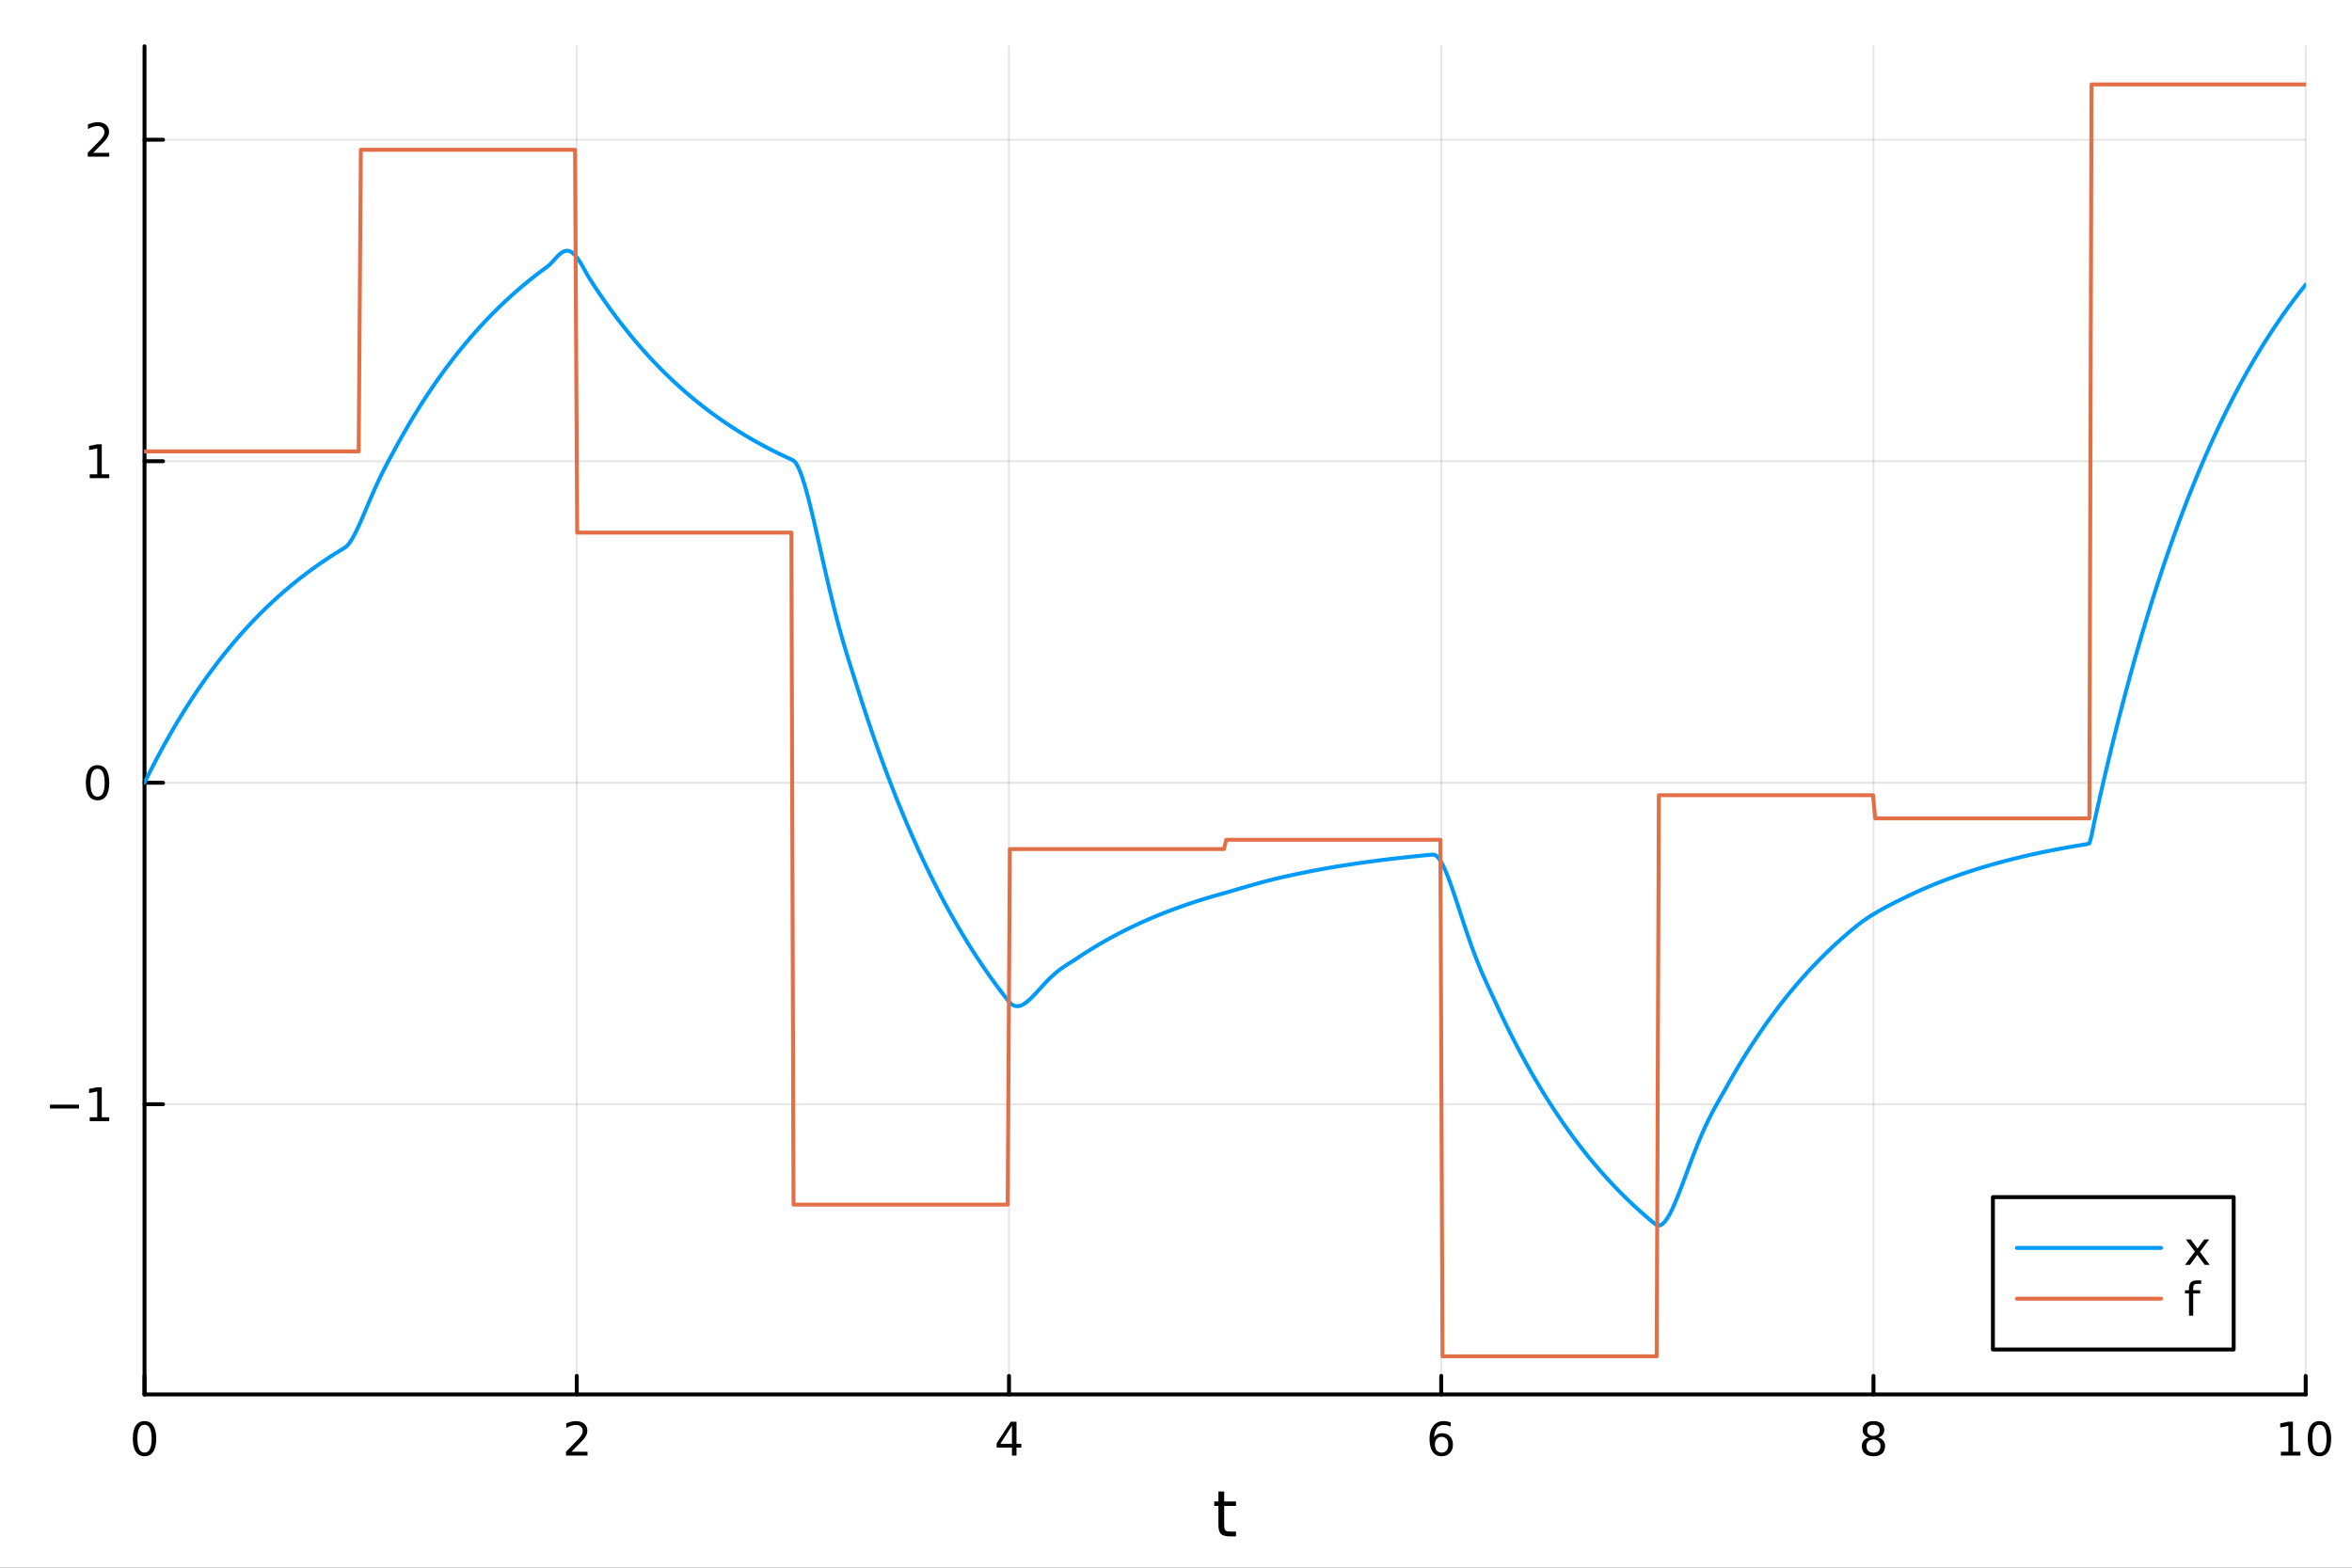 <?xml version="1.0" encoding="utf-8"?>
<svg xmlns="http://www.w3.org/2000/svg" xmlns:xlink="http://www.w3.org/1999/xlink" width="600" height="400" viewBox="0 0 2400 1600">
<rect x="0" y="0" width="2400" height="1600" fill="#333333" stroke="none"/>
<defs>
  <clipPath id="clip450">
    <rect x="0" y="0" width="2400" height="1600"/>
  </clipPath>
</defs>
<path clip-path="url(#clip450)" d="M0 1600 L2400 1600 L2400 0 L0 0  Z" fill="#ffffff" fill-rule="evenodd" fill-opacity="1"/>
<defs>
  <clipPath id="clip451">
    <rect x="480" y="0" width="1681" height="1600"/>
  </clipPath>
</defs>
<path clip-path="url(#clip450)" d="M147.478 1423.18 L2352.76 1423.18 L2352.76 47.244 L147.478 47.244  Z" fill="#ffffff" fill-rule="evenodd" fill-opacity="1"/>
<defs>
  <clipPath id="clip452">
    <rect x="147" y="47" width="2206" height="1377"/>
  </clipPath>
</defs>
<polyline clip-path="url(#clip452)" style="stroke:#000000; stroke-linecap:round; stroke-linejoin:round; stroke-width:2; stroke-opacity:0.1; fill:none" points="147.478,1423.18 147.478,47.244 "/>
<polyline clip-path="url(#clip452)" style="stroke:#000000; stroke-linecap:round; stroke-linejoin:round; stroke-width:2; stroke-opacity:0.1; fill:none" points="588.534,1423.18 588.534,47.244 "/>
<polyline clip-path="url(#clip452)" style="stroke:#000000; stroke-linecap:round; stroke-linejoin:round; stroke-width:2; stroke-opacity:0.1; fill:none" points="1029.59,1423.18 1029.59,47.244 "/>
<polyline clip-path="url(#clip452)" style="stroke:#000000; stroke-linecap:round; stroke-linejoin:round; stroke-width:2; stroke-opacity:0.1; fill:none" points="1470.64,1423.18 1470.64,47.244 "/>
<polyline clip-path="url(#clip452)" style="stroke:#000000; stroke-linecap:round; stroke-linejoin:round; stroke-width:2; stroke-opacity:0.1; fill:none" points="1911.7,1423.18 1911.7,47.244 "/>
<polyline clip-path="url(#clip452)" style="stroke:#000000; stroke-linecap:round; stroke-linejoin:round; stroke-width:2; stroke-opacity:0.1; fill:none" points="2352.76,1423.18 2352.76,47.244 "/>
<polyline clip-path="url(#clip452)" style="stroke:#000000; stroke-linecap:round; stroke-linejoin:round; stroke-width:2; stroke-opacity:0.1; fill:none" points="147.478,1126.97 2352.76,1126.97 "/>
<polyline clip-path="url(#clip452)" style="stroke:#000000; stroke-linecap:round; stroke-linejoin:round; stroke-width:2; stroke-opacity:0.1; fill:none" points="147.478,798.846 2352.76,798.846 "/>
<polyline clip-path="url(#clip452)" style="stroke:#000000; stroke-linecap:round; stroke-linejoin:round; stroke-width:2; stroke-opacity:0.1; fill:none" points="147.478,470.723 2352.76,470.723 "/>
<polyline clip-path="url(#clip452)" style="stroke:#000000; stroke-linecap:round; stroke-linejoin:round; stroke-width:2; stroke-opacity:0.1; fill:none" points="147.478,142.6 2352.76,142.6 "/>
<polyline clip-path="url(#clip450)" style="stroke:#000000; stroke-linecap:round; stroke-linejoin:round; stroke-width:4; stroke-opacity:1; fill:none" points="147.478,1423.18 2352.76,1423.18 "/>
<polyline clip-path="url(#clip450)" style="stroke:#000000; stroke-linecap:round; stroke-linejoin:round; stroke-width:4; stroke-opacity:1; fill:none" points="147.478,1423.18 147.478,1404.28 "/>
<polyline clip-path="url(#clip450)" style="stroke:#000000; stroke-linecap:round; stroke-linejoin:round; stroke-width:4; stroke-opacity:1; fill:none" points="588.534,1423.18 588.534,1404.28 "/>
<polyline clip-path="url(#clip450)" style="stroke:#000000; stroke-linecap:round; stroke-linejoin:round; stroke-width:4; stroke-opacity:1; fill:none" points="1029.59,1423.18 1029.59,1404.28 "/>
<polyline clip-path="url(#clip450)" style="stroke:#000000; stroke-linecap:round; stroke-linejoin:round; stroke-width:4; stroke-opacity:1; fill:none" points="1470.64,1423.18 1470.64,1404.28 "/>
<polyline clip-path="url(#clip450)" style="stroke:#000000; stroke-linecap:round; stroke-linejoin:round; stroke-width:4; stroke-opacity:1; fill:none" points="1911.7,1423.18 1911.7,1404.28 "/>
<polyline clip-path="url(#clip450)" style="stroke:#000000; stroke-linecap:round; stroke-linejoin:round; stroke-width:4; stroke-opacity:1; fill:none" points="2352.76,1423.18 2352.76,1404.28 "/>
<path clip-path="url(#clip450)" d="M147.478 1454.1 Q143.867 1454.1 142.038 1457.66 Q140.233 1461.2 140.233 1468.33 Q140.233 1475.44 142.038 1479.01 Q143.867 1482.55 147.478 1482.55 Q151.112 1482.55 152.918 1479.01 Q154.746 1475.44 154.746 1468.33 Q154.746 1461.2 152.918 1457.66 Q151.112 1454.1 147.478 1454.1 M147.478 1450.39 Q153.288 1450.39 156.344 1455 Q159.422 1459.58 159.422 1468.33 Q159.422 1477.06 156.344 1481.67 Q153.288 1486.25 147.478 1486.25 Q141.668 1486.25 138.589 1481.67 Q135.534 1477.06 135.534 1468.33 Q135.534 1459.58 138.589 1455 Q141.668 1450.39 147.478 1450.39 Z" fill="#000000" fill-rule="nonzero" fill-opacity="1" /><path clip-path="url(#clip450)" d="M583.186 1481.64 L599.506 1481.64 L599.506 1485.58 L577.561 1485.58 L577.561 1481.64 Q580.223 1478.89 584.807 1474.26 Q589.413 1469.61 590.594 1468.27 Q592.839 1465.74 593.719 1464.01 Q594.621 1462.25 594.621 1460.56 Q594.621 1457.8 592.677 1456.07 Q590.756 1454.33 587.654 1454.33 Q585.455 1454.33 583.001 1455.09 Q580.571 1455.86 577.793 1457.41 L577.793 1452.69 Q580.617 1451.55 583.071 1450.97 Q585.524 1450.39 587.561 1450.39 Q592.932 1450.39 596.126 1453.08 Q599.32 1455.77 599.32 1460.26 Q599.32 1462.39 598.51 1464.31 Q597.723 1466.2 595.617 1468.8 Q595.038 1469.47 591.936 1472.69 Q588.834 1475.88 583.186 1481.64 Z" fill="#000000" fill-rule="nonzero" fill-opacity="1" /><path clip-path="url(#clip450)" d="M1032.6 1455.09 L1020.79 1473.54 L1032.6 1473.54 L1032.6 1455.09 M1031.37 1451.02 L1037.25 1451.02 L1037.25 1473.54 L1042.18 1473.54 L1042.18 1477.43 L1037.25 1477.43 L1037.25 1485.58 L1032.6 1485.58 L1032.6 1477.43 L1017 1477.43 L1017 1472.92 L1031.37 1451.02 Z" fill="#000000" fill-rule="nonzero" fill-opacity="1" /><path clip-path="url(#clip450)" d="M1471.05 1466.44 Q1467.9 1466.44 1466.05 1468.59 Q1464.22 1470.74 1464.22 1474.49 Q1464.22 1478.22 1466.05 1480.39 Q1467.9 1482.55 1471.05 1482.55 Q1474.2 1482.55 1476.03 1480.39 Q1477.88 1478.22 1477.88 1474.49 Q1477.88 1470.74 1476.03 1468.59 Q1474.2 1466.44 1471.05 1466.44 M1480.33 1451.78 L1480.33 1456.04 Q1478.57 1455.21 1476.77 1454.77 Q1474.98 1454.33 1473.23 1454.33 Q1468.6 1454.33 1466.14 1457.45 Q1463.71 1460.58 1463.36 1466.9 Q1464.73 1464.89 1466.79 1463.82 Q1468.85 1462.73 1471.33 1462.73 Q1476.54 1462.73 1479.55 1465.9 Q1482.58 1469.05 1482.58 1474.49 Q1482.58 1479.82 1479.43 1483.03 Q1476.28 1486.25 1471.05 1486.25 Q1465.05 1486.25 1461.88 1481.67 Q1458.71 1477.06 1458.71 1468.33 Q1458.71 1460.14 1462.6 1455.28 Q1466.49 1450.39 1473.04 1450.39 Q1474.8 1450.39 1476.58 1450.74 Q1478.39 1451.09 1480.33 1451.78 Z" fill="#000000" fill-rule="nonzero" fill-opacity="1" /><path clip-path="url(#clip450)" d="M1911.7 1469.17 Q1908.37 1469.17 1906.45 1470.95 Q1904.55 1472.73 1904.55 1475.86 Q1904.55 1478.98 1906.45 1480.77 Q1908.37 1482.55 1911.7 1482.55 Q1915.03 1482.55 1916.95 1480.77 Q1918.88 1478.96 1918.88 1475.86 Q1918.88 1472.73 1916.95 1470.95 Q1915.06 1469.17 1911.7 1469.17 M1907.02 1467.18 Q1904.02 1466.44 1902.33 1464.38 Q1900.66 1462.32 1900.66 1459.35 Q1900.66 1455.21 1903.6 1452.8 Q1906.56 1450.39 1911.7 1450.39 Q1916.86 1450.39 1919.8 1452.8 Q1922.74 1455.21 1922.74 1459.35 Q1922.74 1462.32 1921.05 1464.38 Q1919.39 1466.44 1916.4 1467.18 Q1919.78 1467.96 1921.65 1470.26 Q1923.55 1472.55 1923.55 1475.86 Q1923.55 1480.88 1920.47 1483.57 Q1917.42 1486.25 1911.7 1486.25 Q1905.98 1486.25 1902.9 1483.57 Q1899.85 1480.88 1899.85 1475.86 Q1899.85 1472.55 1901.75 1470.26 Q1903.64 1467.96 1907.02 1467.18 M1905.31 1459.79 Q1905.31 1462.48 1906.98 1463.98 Q1908.67 1465.49 1911.7 1465.49 Q1914.71 1465.49 1916.4 1463.98 Q1918.11 1462.48 1918.11 1459.79 Q1918.11 1457.11 1916.4 1455.6 Q1914.71 1454.1 1911.7 1454.1 Q1908.67 1454.1 1906.98 1455.6 Q1905.31 1457.11 1905.31 1459.79 Z" fill="#000000" fill-rule="nonzero" fill-opacity="1" /><path clip-path="url(#clip450)" d="M2327.44 1481.64 L2335.08 1481.64 L2335.08 1455.28 L2326.77 1456.95 L2326.77 1452.69 L2335.04 1451.02 L2339.71 1451.02 L2339.71 1481.64 L2347.35 1481.64 L2347.35 1485.58 L2327.44 1485.58 L2327.44 1481.64 Z" fill="#000000" fill-rule="nonzero" fill-opacity="1" /><path clip-path="url(#clip450)" d="M2366.8 1454.1 Q2363.18 1454.1 2361.36 1457.66 Q2359.55 1461.2 2359.55 1468.33 Q2359.55 1475.44 2361.36 1479.01 Q2363.18 1482.55 2366.8 1482.55 Q2370.43 1482.55 2372.23 1479.01 Q2374.06 1475.44 2374.06 1468.33 Q2374.06 1461.2 2372.23 1457.66 Q2370.43 1454.1 2366.8 1454.1 M2366.8 1450.39 Q2372.61 1450.39 2375.66 1455 Q2378.74 1459.58 2378.74 1468.33 Q2378.74 1477.06 2375.66 1481.67 Q2372.61 1486.25 2366.8 1486.25 Q2360.99 1486.25 2357.91 1481.67 Q2354.85 1477.06 2354.85 1468.33 Q2354.85 1459.58 2357.91 1455 Q2360.99 1450.39 2366.8 1450.39 Z" fill="#000000" fill-rule="nonzero" fill-opacity="1" /><path clip-path="url(#clip450)" d="M1249.18 1522.27 L1249.18 1532.4 L1261.24 1532.4 L1261.24 1536.95 L1249.18 1536.95 L1249.18 1556.3 Q1249.18 1560.66 1250.36 1561.9 Q1251.57 1563.14 1255.23 1563.14 L1261.24 1563.14 L1261.24 1568.04 L1255.23 1568.04 Q1248.45 1568.04 1245.87 1565.53 Q1243.29 1562.98 1243.29 1556.3 L1243.29 1536.95 L1238.99 1536.95 L1238.99 1532.4 L1243.29 1532.4 L1243.29 1522.27 L1249.18 1522.27 Z" fill="#000000" fill-rule="nonzero" fill-opacity="1" /><polyline clip-path="url(#clip450)" style="stroke:#000000; stroke-linecap:round; stroke-linejoin:round; stroke-width:4; stroke-opacity:1; fill:none" points="147.478,1423.18 147.478,47.244 "/>
<polyline clip-path="url(#clip450)" style="stroke:#000000; stroke-linecap:round; stroke-linejoin:round; stroke-width:4; stroke-opacity:1; fill:none" points="147.478,1126.97 166.376,1126.97 "/>
<polyline clip-path="url(#clip450)" style="stroke:#000000; stroke-linecap:round; stroke-linejoin:round; stroke-width:4; stroke-opacity:1; fill:none" points="147.478,798.846 166.376,798.846 "/>
<polyline clip-path="url(#clip450)" style="stroke:#000000; stroke-linecap:round; stroke-linejoin:round; stroke-width:4; stroke-opacity:1; fill:none" points="147.478,470.723 166.376,470.723 "/>
<polyline clip-path="url(#clip450)" style="stroke:#000000; stroke-linecap:round; stroke-linejoin:round; stroke-width:4; stroke-opacity:1; fill:none" points="147.478,142.6 166.376,142.6 "/>
<path clip-path="url(#clip450)" d="M50.992 1127.42 L80.668 1127.42 L80.668 1131.36 L50.992 1131.36 L50.992 1127.42 Z" fill="#000000" fill-rule="nonzero" fill-opacity="1" /><path clip-path="url(#clip450)" d="M91.571 1140.31 L99.21 1140.31 L99.21 1113.95 L90.899 1115.61 L90.899 1111.36 L99.163 1109.69 L103.839 1109.69 L103.839 1140.31 L111.478 1140.31 L111.478 1144.25 L91.571 1144.25 L91.571 1140.31 Z" fill="#000000" fill-rule="nonzero" fill-opacity="1" /><path clip-path="url(#clip450)" d="M99.534 784.645 Q95.922 784.645 94.094 788.21 Q92.288 791.751 92.288 798.881 Q92.288 805.987 94.094 809.552 Q95.922 813.094 99.534 813.094 Q103.168 813.094 104.973 809.552 Q106.802 805.987 106.802 798.881 Q106.802 791.751 104.973 788.21 Q103.168 784.645 99.534 784.645 M99.534 780.941 Q105.344 780.941 108.399 785.548 Q111.478 790.131 111.478 798.881 Q111.478 807.608 108.399 812.214 Q105.344 816.797 99.534 816.797 Q93.723 816.797 90.645 812.214 Q87.589 807.608 87.589 798.881 Q87.589 790.131 90.645 785.548 Q93.723 780.941 99.534 780.941 Z" fill="#000000" fill-rule="nonzero" fill-opacity="1" /><path clip-path="url(#clip450)" d="M91.571 484.068 L99.21 484.068 L99.21 457.703 L90.899 459.369 L90.899 455.11 L99.163 453.443 L103.839 453.443 L103.839 484.068 L111.478 484.068 L111.478 488.003 L91.571 488.003 L91.571 484.068 Z" fill="#000000" fill-rule="nonzero" fill-opacity="1" /><path clip-path="url(#clip450)" d="M95.159 155.945 L111.478 155.945 L111.478 159.88 L89.534 159.88 L89.534 155.945 Q92.196 153.191 96.779 148.561 Q101.385 143.908 102.566 142.566 Q104.811 140.043 105.691 138.307 Q106.594 136.547 106.594 134.857 Q106.594 132.103 104.649 130.367 Q102.728 128.631 99.626 128.631 Q97.427 128.631 94.973 129.395 Q92.543 130.158 89.765 131.709 L89.765 126.987 Q92.589 125.853 95.043 125.274 Q97.496 124.695 99.534 124.695 Q104.904 124.695 108.098 127.381 Q111.293 130.066 111.293 134.557 Q111.293 136.686 110.483 138.607 Q109.696 140.506 107.589 143.098 Q107.01 143.769 103.909 146.987 Q100.807 150.181 95.159 155.945 Z" fill="#000000" fill-rule="nonzero" fill-opacity="1" /><polyline clip-path="url(#clip452)" style="stroke:#009af9; stroke-linecap:round; stroke-linejoin:round; stroke-width:4; stroke-opacity:1; fill:none" points="147.478,798.846 149.685,794.363 151.893,789.939 154.1,785.574 156.308,781.267 158.515,777.017 160.723,772.823 162.93,768.685 165.138,764.602 167.345,760.572 169.553,756.597 171.76,752.674 173.968,748.803 176.175,744.983 178.383,741.214 180.59,737.495 182.798,733.825 185.005,730.204 187.213,726.631 189.42,723.105 191.628,719.626 193.835,716.193 196.043,712.806 198.25,709.463 200.458,706.165 202.665,702.911 204.873,699.699 207.08,696.531 209.288,693.404 211.495,690.319 213.702,687.274 215.91,684.271 218.117,681.306 220.325,678.382 222.532,675.495 224.74,672.648 226.947,669.838 229.155,667.065 231.362,664.329 233.57,661.629 235.777,658.965 237.985,656.336 240.192,653.743 242.4,651.183 244.607,648.658 246.815,646.166 249.022,643.707 251.23,641.28 253.437,638.886 255.645,636.524 257.852,634.193 260.06,631.893 262.267,629.623 264.475,627.383 266.682,625.173 268.89,622.993 271.097,620.841 273.305,618.718 275.512,616.623 277.72,614.556 279.927,612.516 282.135,610.503 284.342,608.517 286.549,606.557 288.757,604.623 290.964,602.715 293.172,600.832 295.379,598.974 297.587,597.141 299.794,595.332 302.002,593.547 304.209,591.785 306.417,590.047 308.624,588.333 310.832,586.64 313.039,584.971 315.247,583.323 317.454,581.697 319.662,580.093 321.869,578.51 324.077,576.948 326.284,575.407 328.492,573.886 330.699,572.386 332.907,570.905 335.114,569.444 337.322,568.002 339.529,566.579 341.737,565.175 343.944,563.79 346.152,562.423 348.359,561.075 350.567,559.744 352.774,558.329 354.982,556.199 357.189,553.344 359.397,549.879 361.604,545.91 363.811,541.536 366.019,536.847 368.226,531.926 370.434,526.846 372.641,521.673 374.849,516.466 377.056,511.274 379.264,506.139 381.471,501.094 383.679,496.167 385.886,491.373 388.094,486.722 390.301,482.217 392.509,477.85 394.716,473.606 396.924,469.463 399.131,465.39 401.339,461.348 403.546,457.291 405.754,453.255 407.961,449.272 410.169,445.342 412.376,441.465 414.584,437.638 416.791,433.863 418.999,430.137 421.206,426.461 423.414,422.833 425.621,419.254 427.829,415.722 430.036,412.237 432.244,408.798 434.451,405.404 436.659,402.056 438.866,398.751 441.073,395.491 443.281,392.273 445.488,389.099 447.696,385.966 449.903,382.875 452.111,379.825 454.318,376.816 456.526,373.846 458.733,370.916 460.941,368.025 463.148,365.172 465.356,362.357 467.563,359.58 469.771,356.839 471.978,354.135 474.186,351.467 476.393,348.834 478.601,346.236 480.808,343.672 483.016,341.143 485.223,338.647 487.431,336.184 489.638,333.754 491.846,331.356 494.053,328.99 496.261,326.655 498.468,324.351 500.676,322.078 502.883,319.835 505.091,317.621 507.298,315.437 509.506,313.282 511.713,311.155 513.921,309.057 516.128,306.986 518.335,304.942 520.543,302.926 522.75,300.937 524.958,298.973 527.165,297.036 529.373,295.125 531.58,293.239 533.788,291.377 535.995,289.541 538.203,287.729 540.41,285.941 542.618,284.176 544.825,282.435 547.033,280.717 549.24,279.022 551.448,277.35 553.655,275.699 555.863,274.07 558.07,272.463 560.278,270.721 562.485,268.528 564.693,266.087 566.9,263.602 569.108,261.255 571.315,259.198 573.523,257.561 575.73,256.444 577.938,255.923 580.145,256.049 582.353,256.846 584.56,258.311 586.768,260.417 588.975,263.109 591.182,266.308 593.39,269.908 595.597,273.777 597.805,277.757 600.012,281.665 602.22,285.291 604.427,288.716 606.635,292.095 608.842,295.429 611.05,298.719 613.257,301.966 615.465,305.169 617.672,308.33 619.88,311.449 622.087,314.527 624.295,317.564 626.502,320.56 628.71,323.518 630.917,326.436 633.125,329.315 635.332,332.156 637.54,334.96 639.747,337.726 641.955,340.456 644.162,343.15 646.37,345.808 648.577,348.43 650.785,351.018 652.992,353.571 655.2,356.091 657.407,358.577 659.615,361.03 661.822,363.45 664.03,365.838 666.237,368.195 668.444,370.52 670.652,372.814 672.859,375.078 675.067,377.312 677.274,379.516 679.482,381.691 681.689,383.837 683.897,385.955 686.104,388.045 688.312,390.106 690.519,392.141 692.727,394.148 694.934,396.129 697.142,398.084 699.349,400.013 701.557,401.916 703.764,403.794 705.972,405.647 708.179,407.476 710.387,409.28 712.594,411.061 714.802,412.818 717.009,414.551 719.217,416.262 721.424,417.95 723.632,419.616 725.839,421.26 728.047,422.882 730.254,424.482 732.462,426.061 734.669,427.619 736.877,429.157 739.084,430.674 741.292,432.171 743.499,433.648 745.706,435.106 747.914,436.544 750.121,437.963 752.329,439.364 754.536,440.745 756.744,442.109 758.951,443.454 761.159,444.782 763.366,446.092 765.574,447.384 767.781,448.66 769.989,449.918 772.196,451.16 774.404,452.385 776.611,453.594 778.819,454.787 781.026,455.965 783.234,457.126 785.441,458.273 787.649,459.404 789.856,460.52 792.064,461.621 794.271,462.708 796.479,463.78 798.686,464.838 800.894,465.882 803.101,466.912 805.309,467.929 807.516,468.932 809.724,470.038 811.931,472.378 814.139,476.1 816.346,481.034 818.553,487.024 820.761,493.918 822.968,501.576 825.176,509.866 827.383,518.665 829.591,527.859 831.798,537.342 834.006,547.019 836.213,556.802 838.421,566.613 840.628,576.382 842.836,586.049 845.043,595.563 847.251,604.881 849.458,613.969 851.666,622.803 853.873,631.367 856.081,639.654 858.288,647.667 860.496,655.416 862.703,662.922 864.911,670.213 867.118,677.328 869.326,684.313 871.533,691.225 873.741,698.127 875.948,705.092 878.156,712.044 880.363,718.904 882.571,725.673 884.778,732.352 886.986,738.942 889.193,745.446 891.401,751.862 893.608,758.194 895.815,764.442 898.023,770.607 900.23,776.69 902.438,782.693 904.645,788.616 906.853,794.461 909.06,800.228 911.268,805.919 913.475,811.534 915.683,817.075 917.89,822.542 920.098,827.937 922.305,833.261 924.513,838.514 926.72,843.697 928.928,848.812 931.135,853.858 933.343,858.838 935.55,863.752 937.758,868.6 939.965,873.384 942.173,878.105 944.38,882.763 946.588,887.359 948.795,891.894 951.003,896.369 953.21,900.785 955.418,905.142 957.625,909.442 959.833,913.684 962.04,917.87 964.248,922.001 966.455,926.077 968.663,930.099 970.87,934.067 973.077,937.983 975.285,941.847 977.492,945.66 979.7,949.423 981.907,953.135 984.115,956.799 986.322,960.413 988.53,963.98 990.737,967.5 992.945,970.973 995.152,974.4 997.36,977.781 999.567,981.118 1001.77,984.41 1003.98,987.659 1006.19,990.864 1008.4,994.027 1010.6,997.149 1012.81,1000.23 1015.02,1003.27 1017.23,1006.27 1019.43,1009.22 1021.64,1012.14 1023.85,1015.03 1026.06,1017.87 1028.26,1020.67 1030.47,1023.33 1032.68,1025.24 1034.89,1026.42 1037.09,1026.94 1039.3,1026.88 1041.51,1026.32 1043.72,1025.33 1045.92,1023.97 1048.13,1022.31 1050.34,1020.4 1052.55,1018.3 1054.75,1016.05 1056.96,1013.7 1059.17,1011.3 1061.38,1008.87 1063.58,1006.45 1065.79,1004.06 1068,1001.74 1070.21,999.493 1072.41,997.34 1074.62,995.29 1076.83,993.348 1079.04,991.517 1081.24,989.793 1083.45,988.171 1085.66,986.637 1087.87,985.177 1090.07,983.771 1092.28,982.394 1094.49,981.018 1096.7,979.61 1098.9,978.138 1101.11,976.658 1103.32,975.199 1105.53,973.758 1107.73,972.337 1109.94,970.935 1112.15,969.551 1114.36,968.186 1116.56,966.838 1118.77,965.509 1120.98,964.197 1123.19,962.902 1125.39,961.625 1127.6,960.365 1129.81,959.121 1132.02,957.894 1134.22,956.683 1136.43,955.488 1138.64,954.309 1140.85,953.146 1143.05,951.998 1145.26,950.865 1147.47,949.747 1149.68,948.644 1151.88,947.555 1154.09,946.481 1156.3,945.421 1158.51,944.375 1160.71,943.343 1162.92,942.325 1165.13,941.32 1167.34,940.328 1169.54,939.35 1171.75,938.385 1173.96,937.432 1176.17,936.493 1178.37,935.565 1180.58,934.65 1182.79,933.748 1185,932.857 1187.2,931.978 1189.41,931.111 1191.62,930.255 1193.83,929.41 1196.03,928.577 1198.24,927.755 1200.45,926.944 1202.66,926.144 1204.86,925.354 1207.07,924.575 1209.28,923.806 1211.49,923.047 1213.69,922.299 1215.9,921.56 1218.11,920.831 1220.32,920.112 1222.52,919.402 1224.73,918.702 1226.94,918.011 1229.15,917.329 1231.35,916.656 1233.56,915.992 1235.77,915.337 1237.98,914.69 1240.18,914.052 1242.39,913.423 1244.6,912.802 1246.81,912.189 1249.01,911.573 1251.22,910.948 1253.43,910.315 1255.64,909.677 1257.84,909.034 1260.05,908.388 1262.26,907.74 1264.47,907.091 1266.67,906.444 1268.88,905.797 1271.09,905.154 1273.3,904.515 1275.5,903.88 1277.71,903.25 1279.92,902.627 1282.13,902.01 1284.33,901.401 1286.54,900.799 1288.75,900.206 1290.96,899.621 1293.16,899.046 1295.37,898.479 1297.58,897.922 1299.79,897.373 1301.99,896.834 1304.2,896.304 1306.41,895.783 1308.62,895.271 1310.82,894.767 1313.03,894.271 1315.24,893.782 1317.45,893.3 1319.65,892.825 1321.86,892.354 1324.07,891.889 1326.28,891.428 1328.48,890.973 1330.69,890.524 1332.9,890.08 1335.11,889.643 1337.31,889.211 1339.52,888.785 1341.73,888.365 1343.94,887.951 1346.14,887.541 1348.35,887.138 1350.56,886.739 1352.76,886.346 1354.97,885.958 1357.18,885.576 1359.39,885.198 1361.59,884.826 1363.8,884.458 1366.01,884.095 1368.22,883.737 1370.42,883.384 1372.63,883.035 1374.84,882.691 1377.05,882.352 1379.25,882.017 1381.46,881.687 1383.67,881.361 1385.88,881.039 1388.08,880.722 1390.29,880.408 1392.5,880.099 1394.71,879.794 1396.91,879.493 1399.12,879.196 1401.33,878.903 1403.54,878.614 1405.74,878.329 1407.95,878.047 1410.16,877.769 1412.37,877.495 1414.57,877.225 1416.78,876.958 1418.99,876.694 1421.2,876.435 1423.4,876.178 1425.61,875.925 1427.82,875.675 1430.03,875.429 1432.23,875.186 1434.44,874.946 1436.65,874.709 1438.86,874.476 1441.06,874.245 1443.27,874.018 1445.48,873.794 1447.69,873.572 1449.89,873.354 1452.1,873.138 1454.31,872.925 1456.52,872.715 1458.72,872.508 1460.93,872.304 1463.14,872.23 1465.35,873.207 1467.55,875.295 1469.76,878.354 1471.97,882.251 1474.18,886.86 1476.38,892.064 1478.59,897.754 1480.8,903.829 1483.01,910.196 1485.21,916.768 1487.42,923.469 1489.63,930.23 1491.84,936.988 1494.04,943.69 1496.25,950.29 1498.46,956.752 1500.67,963.045 1502.87,969.148 1505.08,975.046 1507.29,980.734 1509.5,986.215 1511.7,991.497 1513.91,996.6 1516.12,1001.55 1518.33,1006.38 1520.53,1011.13 1522.74,1015.86 1524.95,1020.61 1527.16,1025.42 1529.36,1030.18 1531.57,1034.87 1533.78,1039.5 1535.99,1044.07 1538.19,1048.58 1540.4,1053.03 1542.61,1057.42 1544.82,1061.76 1547.02,1066.03 1549.23,1070.25 1551.44,1074.41 1553.65,1078.52 1555.85,1082.58 1558.06,1086.58 1560.27,1090.52 1562.48,1094.42 1564.68,1098.26 1566.89,1102.05 1569.1,1105.79 1571.31,1109.48 1573.51,1113.13 1575.72,1116.72 1577.93,1120.27 1580.14,1123.77 1582.34,1127.22 1584.55,1130.63 1586.76,1133.99 1588.97,1137.31 1591.17,1140.59 1593.38,1143.82 1595.59,1147.01 1597.8,1150.15 1600,1153.25 1602.21,1156.32 1604.42,1159.34 1606.63,1162.32 1608.83,1165.26 1611.04,1168.17 1613.25,1171.03 1615.46,1173.86 1617.66,1176.65 1619.87,1179.4 1622.08,1182.11 1624.29,1184.79 1626.49,1187.44 1628.7,1190.04 1630.91,1192.62 1633.12,1195.16 1635.32,1197.66 1637.53,1200.14 1639.74,1202.58 1641.95,1204.99 1644.15,1207.36 1646.36,1209.71 1648.57,1212.02 1650.78,1214.3 1652.98,1216.56 1655.19,1218.78 1657.4,1220.97 1659.61,1223.14 1661.81,1225.27 1664.02,1227.38 1666.23,1229.46 1668.44,1231.51 1670.64,1233.54 1672.85,1235.54 1675.06,1237.51 1677.27,1239.45 1679.47,1241.37 1681.68,1243.27 1683.89,1245.14 1686.1,1246.98 1688.3,1248.8 1690.51,1250.35 1692.72,1250.8 1694.93,1250.17 1697.13,1248.59 1699.34,1246.16 1701.55,1243 1703.76,1239.21 1705.96,1234.87 1708.17,1230.09 1710.38,1224.93 1712.59,1219.49 1714.79,1213.83 1717,1208.03 1719.21,1202.13 1721.42,1196.19 1723.62,1190.27 1725.83,1184.4 1728.04,1178.63 1730.25,1172.98 1732.45,1167.48 1734.66,1162.14 1736.87,1156.99 1739.07,1152.03 1741.28,1147.27 1743.49,1142.69 1745.7,1138.29 1747.9,1134.05 1750.11,1129.96 1752.32,1125.99 1754.53,1122.1 1756.73,1118.25 1758.94,1114.4 1761.15,1110.51 1763.36,1106.55 1765.56,1102.64 1767.77,1098.78 1769.98,1094.97 1772.19,1091.22 1774.39,1087.51 1776.6,1083.85 1778.81,1080.24 1781.02,1076.68 1783.22,1073.16 1785.43,1069.7 1787.64,1066.27 1789.85,1062.9 1792.05,1059.56 1794.26,1056.28 1796.47,1053.03 1798.68,1049.83 1800.88,1046.67 1803.09,1043.55 1805.3,1040.48 1807.51,1037.44 1809.71,1034.45 1811.92,1031.49 1814.13,1028.58 1816.34,1025.7 1818.54,1022.86 1820.75,1020.06 1822.96,1017.29 1825.17,1014.57 1827.37,1011.87 1829.58,1009.22 1831.79,1006.6 1834,1004.01 1836.2,1001.46 1838.41,998.944 1840.62,996.46 1842.83,994.009 1845.03,991.59 1847.24,989.204 1849.45,986.849 1851.66,984.526 1853.86,982.233 1856.07,979.971 1858.28,977.739 1860.49,975.536 1862.69,973.363 1864.9,971.219 1867.11,969.103 1869.32,967.015 1871.52,964.955 1873.73,962.922 1875.94,960.916 1878.15,958.936 1880.35,956.983 1882.56,955.056 1884.77,953.154 1886.98,951.277 1889.18,949.425 1891.39,947.598 1893.6,945.795 1895.81,944.021 1898.01,942.314 1900.22,940.675 1902.43,939.099 1904.64,937.58 1906.84,936.113 1909.05,934.694 1911.26,933.319 1913.47,931.983 1915.67,930.682 1917.88,929.413 1920.09,928.172 1922.3,926.957 1924.5,925.765 1926.71,924.592 1928.92,923.437 1931.13,922.298 1933.33,921.173 1935.54,920.061 1937.75,918.96 1939.96,917.87 1942.16,916.789 1944.37,915.718 1946.58,914.656 1948.79,913.604 1950.99,912.561 1953.2,911.529 1955.41,910.508 1957.62,909.499 1959.82,908.505 1962.03,907.527 1964.24,906.566 1966.45,905.621 1968.65,904.688 1970.86,903.768 1973.07,902.86 1975.28,901.964 1977.48,901.079 1979.69,900.207 1981.9,899.346 1984.11,898.496 1986.31,897.658 1988.52,896.831 1990.73,896.014 1992.94,895.209 1995.14,894.414 1997.35,893.63 1999.56,892.856 2001.77,892.093 2003.97,891.339 2006.18,890.596 2008.39,889.862 2010.6,889.139 2012.8,888.424 2015.01,887.72 2017.22,887.024 2019.43,886.338 2021.63,885.661 2023.84,884.993 2026.05,884.333 2028.26,883.683 2030.46,883.041 2032.67,882.408 2034.88,881.783 2037.09,881.166 2039.29,880.557 2041.5,879.957 2043.71,879.364 2045.92,878.78 2048.12,878.203 2050.33,877.634 2052.54,877.072 2054.75,876.518 2056.95,875.971 2059.16,875.431 2061.37,874.898 2063.58,874.373 2065.78,873.855 2067.99,873.343 2070.2,872.838 2072.41,872.34 2074.61,871.848 2076.82,871.363 2079.03,870.885 2081.24,870.413 2083.44,869.947 2085.65,869.487 2087.86,869.033 2090.07,868.585 2092.27,868.144 2094.48,867.708 2096.69,867.278 2098.9,866.853 2101.1,866.435 2103.31,866.021 2105.52,865.614 2107.73,865.211 2109.93,864.814 2112.14,864.422 2114.35,864.036 2116.55,863.654 2118.76,863.278 2120.97,862.907 2123.18,862.54 2125.38,862.179 2127.59,861.822 2129.8,861.47 2132.01,860.783 2134.21,852.974 2136.42,841.928 2138.63,831.846 2140.84,822.037 2143.04,812.281 2145.25,802.655 2147.46,793.156 2149.67,783.783 2151.87,774.534 2154.08,765.408 2156.29,756.403 2158.5,747.517 2160.7,738.749 2162.91,730.097 2165.12,721.561 2167.33,713.137 2169.53,704.825 2171.74,696.623 2173.95,688.53 2176.16,680.544 2178.36,672.664 2180.57,664.888 2182.78,657.216 2184.99,649.645 2187.19,642.175 2189.4,634.803 2191.61,627.53 2193.82,620.352 2196.02,613.271 2198.23,606.282 2200.44,599.387 2202.65,592.583 2204.85,585.869 2207.06,579.244 2209.27,572.707 2211.48,566.257 2213.68,559.892 2215.89,553.612 2218.1,547.415 2220.31,541.3 2222.51,535.266 2224.72,529.312 2226.93,523.437 2229.14,517.64 2231.34,511.919 2233.55,506.275 2235.76,500.705 2237.97,495.21 2240.17,489.787 2242.38,484.436 2244.59,479.156 2246.8,473.946 2249,468.805 2251.21,463.732 2253.42,458.727 2255.63,453.788 2257.83,448.914 2260.04,444.105 2262.25,439.36 2264.46,434.677 2266.66,430.057 2268.87,425.498 2271.08,420.999 2273.29,416.56 2275.49,412.18 2277.7,407.858 2279.91,403.593 2282.12,399.385 2284.32,395.232 2286.53,391.135 2288.74,387.092 2290.95,383.102 2293.15,379.166 2295.36,375.282 2297.57,371.449 2299.78,367.667 2301.98,363.935 2304.19,360.253 2306.4,356.619 2308.61,353.034 2310.81,349.496 2313.02,346.005 2315.23,342.56 2317.44,339.162 2319.64,335.808 2321.85,332.498 2324.06,329.233 2326.27,326.01 2328.47,322.831 2330.68,319.693 2332.89,316.597 2335.1,313.543 2337.3,310.528 2339.51,307.554 2341.72,304.619 2343.93,301.723 2346.13,298.866 2348.34,296.046 2350.55,293.264 2352.76,290.518 "/>
<polyline clip-path="url(#clip452)" style="stroke:#e26f46; stroke-linecap:round; stroke-linejoin:round; stroke-width:4; stroke-opacity:1; fill:none" points="147.478,460.697 149.685,460.697 151.893,460.697 154.1,460.697 156.308,460.697 158.515,460.697 160.723,460.697 162.93,460.697 165.138,460.697 167.345,460.697 169.553,460.697 171.76,460.697 173.968,460.697 176.175,460.697 178.383,460.697 180.59,460.697 182.798,460.697 185.005,460.697 187.213,460.697 189.42,460.697 191.628,460.697 193.835,460.697 196.043,460.697 198.25,460.697 200.458,460.697 202.665,460.697 204.873,460.697 207.08,460.697 209.288,460.697 211.495,460.697 213.702,460.697 215.91,460.697 218.117,460.697 220.325,460.697 222.532,460.697 224.74,460.697 226.947,460.697 229.155,460.697 231.362,460.697 233.57,460.697 235.777,460.697 237.985,460.697 240.192,460.697 242.4,460.697 244.607,460.697 246.815,460.697 249.022,460.697 251.23,460.697 253.437,460.697 255.645,460.697 257.852,460.697 260.06,460.697 262.267,460.697 264.475,460.697 266.682,460.697 268.89,460.697 271.097,460.697 273.305,460.697 275.512,460.697 277.72,460.697 279.927,460.697 282.135,460.697 284.342,460.697 286.549,460.697 288.757,460.697 290.964,460.697 293.172,460.697 295.379,460.697 297.587,460.697 299.794,460.697 302.002,460.697 304.209,460.697 306.417,460.697 308.624,460.697 310.832,460.697 313.039,460.697 315.247,460.697 317.454,460.697 319.662,460.697 321.869,460.697 324.077,460.697 326.284,460.697 328.492,460.697 330.699,460.697 332.907,460.697 335.114,460.697 337.322,460.697 339.529,460.697 341.737,460.697 343.944,460.697 346.152,460.697 348.359,460.697 350.567,460.697 352.774,460.697 354.982,460.697 357.189,460.697 359.397,460.697 361.604,460.697 363.811,460.697 366.019,460.697 368.226,152.859 370.434,152.859 372.641,152.859 374.849,152.859 377.056,152.859 379.264,152.859 381.471,152.859 383.679,152.859 385.886,152.859 388.094,152.859 390.301,152.859 392.509,152.859 394.716,152.859 396.924,152.859 399.131,152.859 401.339,152.859 403.546,152.859 405.754,152.859 407.961,152.859 410.169,152.859 412.376,152.859 414.584,152.859 416.791,152.859 418.999,152.859 421.206,152.859 423.414,152.859 425.621,152.859 427.829,152.859 430.036,152.859 432.244,152.859 434.451,152.859 436.659,152.859 438.866,152.859 441.073,152.859 443.281,152.859 445.488,152.859 447.696,152.859 449.903,152.859 452.111,152.859 454.318,152.859 456.526,152.859 458.733,152.859 460.941,152.859 463.148,152.859 465.356,152.859 467.563,152.859 469.771,152.859 471.978,152.859 474.186,152.859 476.393,152.859 478.601,152.859 480.808,152.859 483.016,152.859 485.223,152.859 487.431,152.859 489.638,152.859 491.846,152.859 494.053,152.859 496.261,152.859 498.468,152.859 500.676,152.859 502.883,152.859 505.091,152.859 507.298,152.859 509.506,152.859 511.713,152.859 513.921,152.859 516.128,152.859 518.335,152.859 520.543,152.859 522.75,152.859 524.958,152.859 527.165,152.859 529.373,152.859 531.58,152.859 533.788,152.859 535.995,152.859 538.203,152.859 540.41,152.859 542.618,152.859 544.825,152.859 547.033,152.859 549.24,152.859 551.448,152.859 553.655,152.859 555.863,152.859 558.07,152.859 560.278,152.859 562.485,152.859 564.693,152.859 566.9,152.859 569.108,152.859 571.315,152.859 573.523,152.859 575.73,152.859 577.938,152.859 580.145,152.859 582.353,152.859 584.56,152.859 586.768,152.859 588.975,543.587 591.182,543.587 593.39,543.587 595.597,543.587 597.805,543.587 600.012,543.587 602.22,543.587 604.427,543.587 606.635,543.587 608.842,543.587 611.05,543.587 613.257,543.587 615.465,543.587 617.672,543.587 619.88,543.587 622.087,543.587 624.295,543.587 626.502,543.587 628.71,543.587 630.917,543.587 633.125,543.587 635.332,543.587 637.54,543.587 639.747,543.587 641.955,543.587 644.162,543.587 646.37,543.587 648.577,543.587 650.785,543.587 652.992,543.587 655.2,543.587 657.407,543.587 659.615,543.587 661.822,543.587 664.03,543.587 666.237,543.587 668.444,543.587 670.652,543.587 672.859,543.587 675.067,543.587 677.274,543.587 679.482,543.587 681.689,543.587 683.897,543.587 686.104,543.587 688.312,543.587 690.519,543.587 692.727,543.587 694.934,543.587 697.142,543.587 699.349,543.587 701.557,543.587 703.764,543.587 705.972,543.587 708.179,543.587 710.387,543.587 712.594,543.587 714.802,543.587 717.009,543.587 719.217,543.587 721.424,543.587 723.632,543.587 725.839,543.587 728.047,543.587 730.254,543.587 732.462,543.587 734.669,543.587 736.877,543.587 739.084,543.587 741.292,543.587 743.499,543.587 745.706,543.587 747.914,543.587 750.121,543.587 752.329,543.587 754.536,543.587 756.744,543.587 758.951,543.587 761.159,543.587 763.366,543.587 765.574,543.587 767.781,543.587 769.989,543.587 772.196,543.587 774.404,543.587 776.611,543.587 778.819,543.587 781.026,543.587 783.234,543.587 785.441,543.587 787.649,543.587 789.856,543.587 792.064,543.587 794.271,543.587 796.479,543.587 798.686,543.587 800.894,543.587 803.101,543.587 805.309,543.587 807.516,543.587 809.724,1229.45 811.931,1229.45 814.139,1229.45 816.346,1229.45 818.553,1229.45 820.761,1229.45 822.968,1229.45 825.176,1229.45 827.383,1229.45 829.591,1229.45 831.798,1229.45 834.006,1229.45 836.213,1229.45 838.421,1229.45 840.628,1229.45 842.836,1229.45 845.043,1229.45 847.251,1229.45 849.458,1229.45 851.666,1229.45 853.873,1229.45 856.081,1229.45 858.288,1229.45 860.496,1229.45 862.703,1229.45 864.911,1229.45 867.118,1229.45 869.326,1229.45 871.533,1229.45 873.741,1229.45 875.948,1229.45 878.156,1229.45 880.363,1229.45 882.571,1229.45 884.778,1229.45 886.986,1229.45 889.193,1229.45 891.401,1229.45 893.608,1229.45 895.815,1229.45 898.023,1229.45 900.23,1229.45 902.438,1229.45 904.645,1229.45 906.853,1229.45 909.06,1229.45 911.268,1229.45 913.475,1229.45 915.683,1229.45 917.89,1229.45 920.098,1229.45 922.305,1229.45 924.513,1229.45 926.72,1229.45 928.928,1229.45 931.135,1229.45 933.343,1229.45 935.55,1229.45 937.758,1229.45 939.965,1229.45 942.173,1229.45 944.38,1229.45 946.588,1229.45 948.795,1229.45 951.003,1229.45 953.21,1229.45 955.418,1229.45 957.625,1229.45 959.833,1229.45 962.04,1229.45 964.248,1229.45 966.455,1229.45 968.663,1229.45 970.87,1229.45 973.077,1229.45 975.285,1229.45 977.492,1229.45 979.7,1229.45 981.907,1229.45 984.115,1229.45 986.322,1229.45 988.53,1229.45 990.737,1229.45 992.945,1229.45 995.152,1229.45 997.36,1229.45 999.567,1229.45 1001.77,1229.45 1003.98,1229.45 1006.19,1229.45 1008.4,1229.45 1010.6,1229.45 1012.81,1229.45 1015.02,1229.45 1017.23,1229.45 1019.43,1229.45 1021.64,1229.45 1023.85,1229.45 1026.06,1229.45 1028.26,1229.45 1030.47,866.561 1032.68,866.561 1034.89,866.561 1037.09,866.561 1039.3,866.561 1041.51,866.561 1043.72,866.561 1045.92,866.561 1048.13,866.561 1050.34,866.561 1052.55,866.561 1054.75,866.561 1056.96,866.561 1059.17,866.561 1061.38,866.561 1063.58,866.561 1065.79,866.561 1068,866.561 1070.21,866.561 1072.41,866.561 1074.62,866.561 1076.83,866.561 1079.04,866.561 1081.24,866.561 1083.45,866.561 1085.66,866.561 1087.87,866.561 1090.07,866.561 1092.28,866.561 1094.49,866.561 1096.7,866.561 1098.9,866.561 1101.11,866.561 1103.32,866.561 1105.53,866.561 1107.73,866.561 1109.94,866.561 1112.15,866.561 1114.36,866.561 1116.56,866.561 1118.77,866.561 1120.98,866.561 1123.19,866.561 1125.39,866.561 1127.6,866.561 1129.81,866.561 1132.02,866.561 1134.22,866.561 1136.43,866.561 1138.64,866.561 1140.85,866.561 1143.05,866.561 1145.26,866.561 1147.47,866.561 1149.68,866.561 1151.88,866.561 1154.09,866.561 1156.3,866.561 1158.51,866.561 1160.71,866.561 1162.92,866.561 1165.13,866.561 1167.34,866.561 1169.54,866.561 1171.75,866.561 1173.96,866.561 1176.17,866.561 1178.37,866.561 1180.58,866.561 1182.79,866.561 1185,866.561 1187.2,866.561 1189.41,866.561 1191.62,866.561 1193.83,866.561 1196.03,866.561 1198.24,866.561 1200.45,866.561 1202.66,866.561 1204.86,866.561 1207.07,866.561 1209.28,866.561 1211.49,866.561 1213.69,866.561 1215.9,866.561 1218.11,866.561 1220.32,866.561 1222.52,866.561 1224.73,866.561 1226.94,866.561 1229.15,866.561 1231.35,866.561 1233.56,866.561 1235.77,866.561 1237.98,866.561 1240.18,866.561 1242.39,866.561 1244.6,866.561 1246.81,866.561 1249.01,866.561 1251.22,857.093 1253.43,857.093 1255.64,857.093 1257.84,857.093 1260.05,857.093 1262.26,857.093 1264.47,857.093 1266.67,857.093 1268.88,857.093 1271.09,857.093 1273.3,857.093 1275.5,857.093 1277.71,857.093 1279.92,857.093 1282.13,857.093 1284.33,857.093 1286.54,857.093 1288.75,857.093 1290.96,857.093 1293.16,857.093 1295.37,857.093 1297.58,857.093 1299.79,857.093 1301.99,857.093 1304.2,857.093 1306.41,857.093 1308.62,857.093 1310.82,857.093 1313.03,857.093 1315.24,857.093 1317.45,857.093 1319.65,857.093 1321.86,857.093 1324.07,857.093 1326.28,857.093 1328.48,857.093 1330.69,857.093 1332.9,857.093 1335.11,857.093 1337.31,857.093 1339.52,857.093 1341.73,857.093 1343.94,857.093 1346.14,857.093 1348.35,857.093 1350.56,857.093 1352.76,857.093 1354.97,857.093 1357.18,857.093 1359.39,857.093 1361.59,857.093 1363.8,857.093 1366.01,857.093 1368.22,857.093 1370.42,857.093 1372.63,857.093 1374.84,857.093 1377.05,857.093 1379.25,857.093 1381.46,857.093 1383.67,857.093 1385.88,857.093 1388.08,857.093 1390.29,857.093 1392.5,857.093 1394.71,857.093 1396.91,857.093 1399.12,857.093 1401.33,857.093 1403.54,857.093 1405.74,857.093 1407.95,857.093 1410.16,857.093 1412.37,857.093 1414.57,857.093 1416.78,857.093 1418.99,857.093 1421.2,857.093 1423.4,857.093 1425.61,857.093 1427.82,857.093 1430.03,857.093 1432.23,857.093 1434.44,857.093 1436.65,857.093 1438.86,857.093 1441.06,857.093 1443.27,857.093 1445.48,857.093 1447.69,857.093 1449.89,857.093 1452.1,857.093 1454.31,857.093 1456.52,857.093 1458.72,857.093 1460.93,857.093 1463.14,857.093 1465.35,857.093 1467.55,857.093 1469.76,857.093 1471.97,1384.24 1474.18,1384.24 1476.38,1384.24 1478.59,1384.24 1480.8,1384.24 1483.01,1384.24 1485.21,1384.24 1487.42,1384.24 1489.63,1384.24 1491.84,1384.24 1494.04,1384.24 1496.25,1384.24 1498.46,1384.24 1500.67,1384.24 1502.87,1384.24 1505.08,1384.24 1507.29,1384.24 1509.5,1384.24 1511.7,1384.24 1513.91,1384.24 1516.12,1384.24 1518.33,1384.24 1520.53,1384.24 1522.74,1384.24 1524.95,1384.24 1527.16,1384.24 1529.36,1384.24 1531.57,1384.24 1533.78,1384.24 1535.99,1384.24 1538.19,1384.24 1540.4,1384.24 1542.61,1384.24 1544.82,1384.24 1547.02,1384.24 1549.23,1384.24 1551.44,1384.24 1553.65,1384.24 1555.85,1384.24 1558.06,1384.24 1560.27,1384.24 1562.48,1384.24 1564.68,1384.24 1566.89,1384.24 1569.1,1384.24 1571.31,1384.24 1573.51,1384.24 1575.72,1384.24 1577.93,1384.24 1580.14,1384.24 1582.34,1384.24 1584.55,1384.24 1586.76,1384.24 1588.97,1384.24 1591.17,1384.24 1593.38,1384.24 1595.59,1384.24 1597.8,1384.24 1600,1384.24 1602.21,1384.24 1604.42,1384.24 1606.63,1384.24 1608.83,1384.24 1611.04,1384.24 1613.25,1384.24 1615.46,1384.24 1617.66,1384.24 1619.87,1384.24 1622.08,1384.24 1624.29,1384.24 1626.49,1384.24 1628.7,1384.24 1630.91,1384.24 1633.12,1384.24 1635.32,1384.24 1637.53,1384.24 1639.74,1384.24 1641.95,1384.24 1644.15,1384.24 1646.36,1384.24 1648.57,1384.24 1650.78,1384.24 1652.98,1384.24 1655.19,1384.24 1657.4,1384.24 1659.61,1384.24 1661.81,1384.24 1664.02,1384.24 1666.23,1384.24 1668.44,1384.24 1670.64,1384.24 1672.85,1384.24 1675.06,1384.24 1677.27,1384.24 1679.47,1384.24 1681.68,1384.24 1683.89,1384.24 1686.1,1384.24 1688.3,1384.24 1690.51,1384.24 1692.72,811.582 1694.93,811.582 1697.13,811.582 1699.34,811.582 1701.55,811.582 1703.76,811.582 1705.96,811.582 1708.17,811.582 1710.38,811.582 1712.59,811.582 1714.79,811.582 1717,811.582 1719.21,811.582 1721.42,811.582 1723.62,811.582 1725.83,811.582 1728.04,811.582 1730.25,811.582 1732.45,811.582 1734.66,811.582 1736.87,811.582 1739.07,811.582 1741.28,811.582 1743.49,811.582 1745.7,811.582 1747.9,811.582 1750.11,811.582 1752.32,811.582 1754.53,811.582 1756.73,811.582 1758.94,811.582 1761.15,811.582 1763.36,811.582 1765.56,811.582 1767.77,811.582 1769.98,811.582 1772.19,811.582 1774.39,811.582 1776.6,811.582 1778.81,811.582 1781.02,811.582 1783.22,811.582 1785.43,811.582 1787.64,811.582 1789.85,811.582 1792.05,811.582 1794.26,811.582 1796.47,811.582 1798.68,811.582 1800.88,811.582 1803.09,811.582 1805.3,811.582 1807.51,811.582 1809.71,811.582 1811.92,811.582 1814.13,811.582 1816.34,811.582 1818.54,811.582 1820.75,811.582 1822.96,811.582 1825.17,811.582 1827.37,811.582 1829.58,811.582 1831.79,811.582 1834,811.582 1836.2,811.582 1838.41,811.582 1840.62,811.582 1842.83,811.582 1845.03,811.582 1847.24,811.582 1849.45,811.582 1851.66,811.582 1853.86,811.582 1856.07,811.582 1858.28,811.582 1860.49,811.582 1862.69,811.582 1864.9,811.582 1867.11,811.582 1869.32,811.582 1871.52,811.582 1873.73,811.582 1875.94,811.582 1878.15,811.582 1880.35,811.582 1882.56,811.582 1884.77,811.582 1886.98,811.582 1889.18,811.582 1891.39,811.582 1893.6,811.582 1895.81,811.582 1898.01,811.582 1900.22,811.582 1902.43,811.582 1904.64,811.582 1906.84,811.582 1909.05,811.582 1911.26,811.582 1913.47,835.266 1915.67,835.266 1917.88,835.266 1920.09,835.266 1922.3,835.266 1924.5,835.266 1926.71,835.266 1928.92,835.266 1931.13,835.266 1933.33,835.266 1935.54,835.266 1937.75,835.266 1939.96,835.266 1942.16,835.266 1944.37,835.266 1946.58,835.266 1948.79,835.266 1950.99,835.266 1953.2,835.266 1955.41,835.266 1957.62,835.266 1959.82,835.266 1962.03,835.266 1964.24,835.266 1966.45,835.266 1968.65,835.266 1970.86,835.266 1973.07,835.266 1975.28,835.266 1977.48,835.266 1979.69,835.266 1981.9,835.266 1984.11,835.266 1986.31,835.266 1988.52,835.266 1990.73,835.266 1992.94,835.266 1995.14,835.266 1997.35,835.266 1999.56,835.266 2001.77,835.266 2003.97,835.266 2006.18,835.266 2008.39,835.266 2010.6,835.266 2012.8,835.266 2015.01,835.266 2017.22,835.266 2019.43,835.266 2021.63,835.266 2023.84,835.266 2026.05,835.266 2028.26,835.266 2030.46,835.266 2032.67,835.266 2034.88,835.266 2037.09,835.266 2039.29,835.266 2041.5,835.266 2043.71,835.266 2045.92,835.266 2048.12,835.266 2050.33,835.266 2052.54,835.266 2054.75,835.266 2056.95,835.266 2059.16,835.266 2061.37,835.266 2063.58,835.266 2065.78,835.266 2067.99,835.266 2070.2,835.266 2072.41,835.266 2074.61,835.266 2076.82,835.266 2079.03,835.266 2081.24,835.266 2083.44,835.266 2085.65,835.266 2087.86,835.266 2090.07,835.266 2092.27,835.266 2094.48,835.266 2096.69,835.266 2098.9,835.266 2101.1,835.266 2103.31,835.266 2105.52,835.266 2107.73,835.266 2109.93,835.266 2112.14,835.266 2114.35,835.266 2116.55,835.266 2118.76,835.266 2120.97,835.266 2123.18,835.266 2125.38,835.266 2127.59,835.266 2129.8,835.266 2132.01,835.266 2134.21,86.186 2136.42,86.186 2138.63,86.186 2140.84,86.186 2143.04,86.186 2145.25,86.186 2147.46,86.186 2149.67,86.186 2151.87,86.186 2154.08,86.186 2156.29,86.186 2158.5,86.186 2160.7,86.186 2162.91,86.186 2165.12,86.186 2167.33,86.186 2169.53,86.186 2171.74,86.186 2173.95,86.186 2176.16,86.186 2178.36,86.186 2180.57,86.186 2182.78,86.186 2184.99,86.186 2187.19,86.186 2189.4,86.186 2191.61,86.186 2193.82,86.186 2196.02,86.186 2198.23,86.186 2200.44,86.186 2202.65,86.186 2204.85,86.186 2207.06,86.186 2209.27,86.186 2211.48,86.186 2213.68,86.186 2215.89,86.186 2218.1,86.186 2220.31,86.186 2222.51,86.186 2224.72,86.186 2226.93,86.186 2229.14,86.186 2231.34,86.186 2233.55,86.186 2235.76,86.186 2237.97,86.186 2240.17,86.186 2242.38,86.186 2244.59,86.186 2246.8,86.186 2249,86.186 2251.21,86.186 2253.42,86.186 2255.63,86.186 2257.83,86.186 2260.04,86.186 2262.25,86.186 2264.46,86.186 2266.66,86.186 2268.87,86.186 2271.08,86.186 2273.29,86.186 2275.49,86.186 2277.7,86.186 2279.91,86.186 2282.12,86.186 2284.32,86.186 2286.53,86.186 2288.74,86.186 2290.95,86.186 2293.15,86.186 2295.36,86.186 2297.57,86.186 2299.78,86.186 2301.98,86.186 2304.19,86.186 2306.4,86.186 2308.61,86.186 2310.81,86.186 2313.02,86.186 2315.23,86.186 2317.44,86.186 2319.64,86.186 2321.85,86.186 2324.06,86.186 2326.27,86.186 2328.47,86.186 2330.68,86.186 2332.89,86.186 2335.1,86.186 2337.3,86.186 2339.51,86.186 2341.72,86.186 2343.93,86.186 2346.13,86.186 2348.34,86.186 2350.55,86.186 2352.76,86.186 "/>
<path clip-path="url(#clip450)" d="M2033.58 1377.32 L2279.25 1377.32 L2279.25 1221.8 L2033.58 1221.8  Z" fill="#ffffff" fill-rule="evenodd" fill-opacity="1"/>
<polyline clip-path="url(#clip450)" style="stroke:#000000; stroke-linecap:round; stroke-linejoin:round; stroke-width:4; stroke-opacity:1; fill:none" points="2033.58,1377.32 2279.25,1377.32 2279.25,1221.8 2033.58,1221.8 2033.58,1377.32 "/>
<polyline clip-path="url(#clip450)" style="stroke:#009af9; stroke-linecap:round; stroke-linejoin:round; stroke-width:4; stroke-opacity:1; fill:none" points="2058.08,1273.64 2205.1,1273.64 "/>
<path clip-path="url(#clip450)" d="M2254.26 1264.99 L2244.88 1277.61 L2254.74 1290.92 L2249.72 1290.92 L2242.17 1280.73 L2234.63 1290.92 L2229.6 1290.92 L2239.67 1277.35 L2230.46 1264.99 L2235.48 1264.99 L2242.36 1274.23 L2249.23 1264.99 L2254.26 1264.99 Z" fill="#000000" fill-rule="nonzero" fill-opacity="1" /><polyline clip-path="url(#clip450)" style="stroke:#e26f46; stroke-linecap:round; stroke-linejoin:round; stroke-width:4; stroke-opacity:1; fill:none" points="2058.08,1325.48 2205.1,1325.48 "/>
<path clip-path="url(#clip450)" d="M2246.11 1306.74 L2246.11 1310.28 L2242.04 1310.28 Q2239.74 1310.28 2238.84 1311.2 Q2237.96 1312.13 2237.96 1314.54 L2237.96 1316.83 L2244.98 1316.83 L2244.98 1320.14 L2237.96 1320.14 L2237.96 1342.76 L2233.68 1342.76 L2233.68 1320.14 L2229.6 1320.14 L2229.6 1316.83 L2233.68 1316.83 L2233.68 1315.02 Q2233.68 1310.7 2235.69 1308.73 Q2237.71 1306.74 2242.08 1306.74 L2246.11 1306.74 Z" fill="#000000" fill-rule="nonzero" fill-opacity="1" /></svg>
